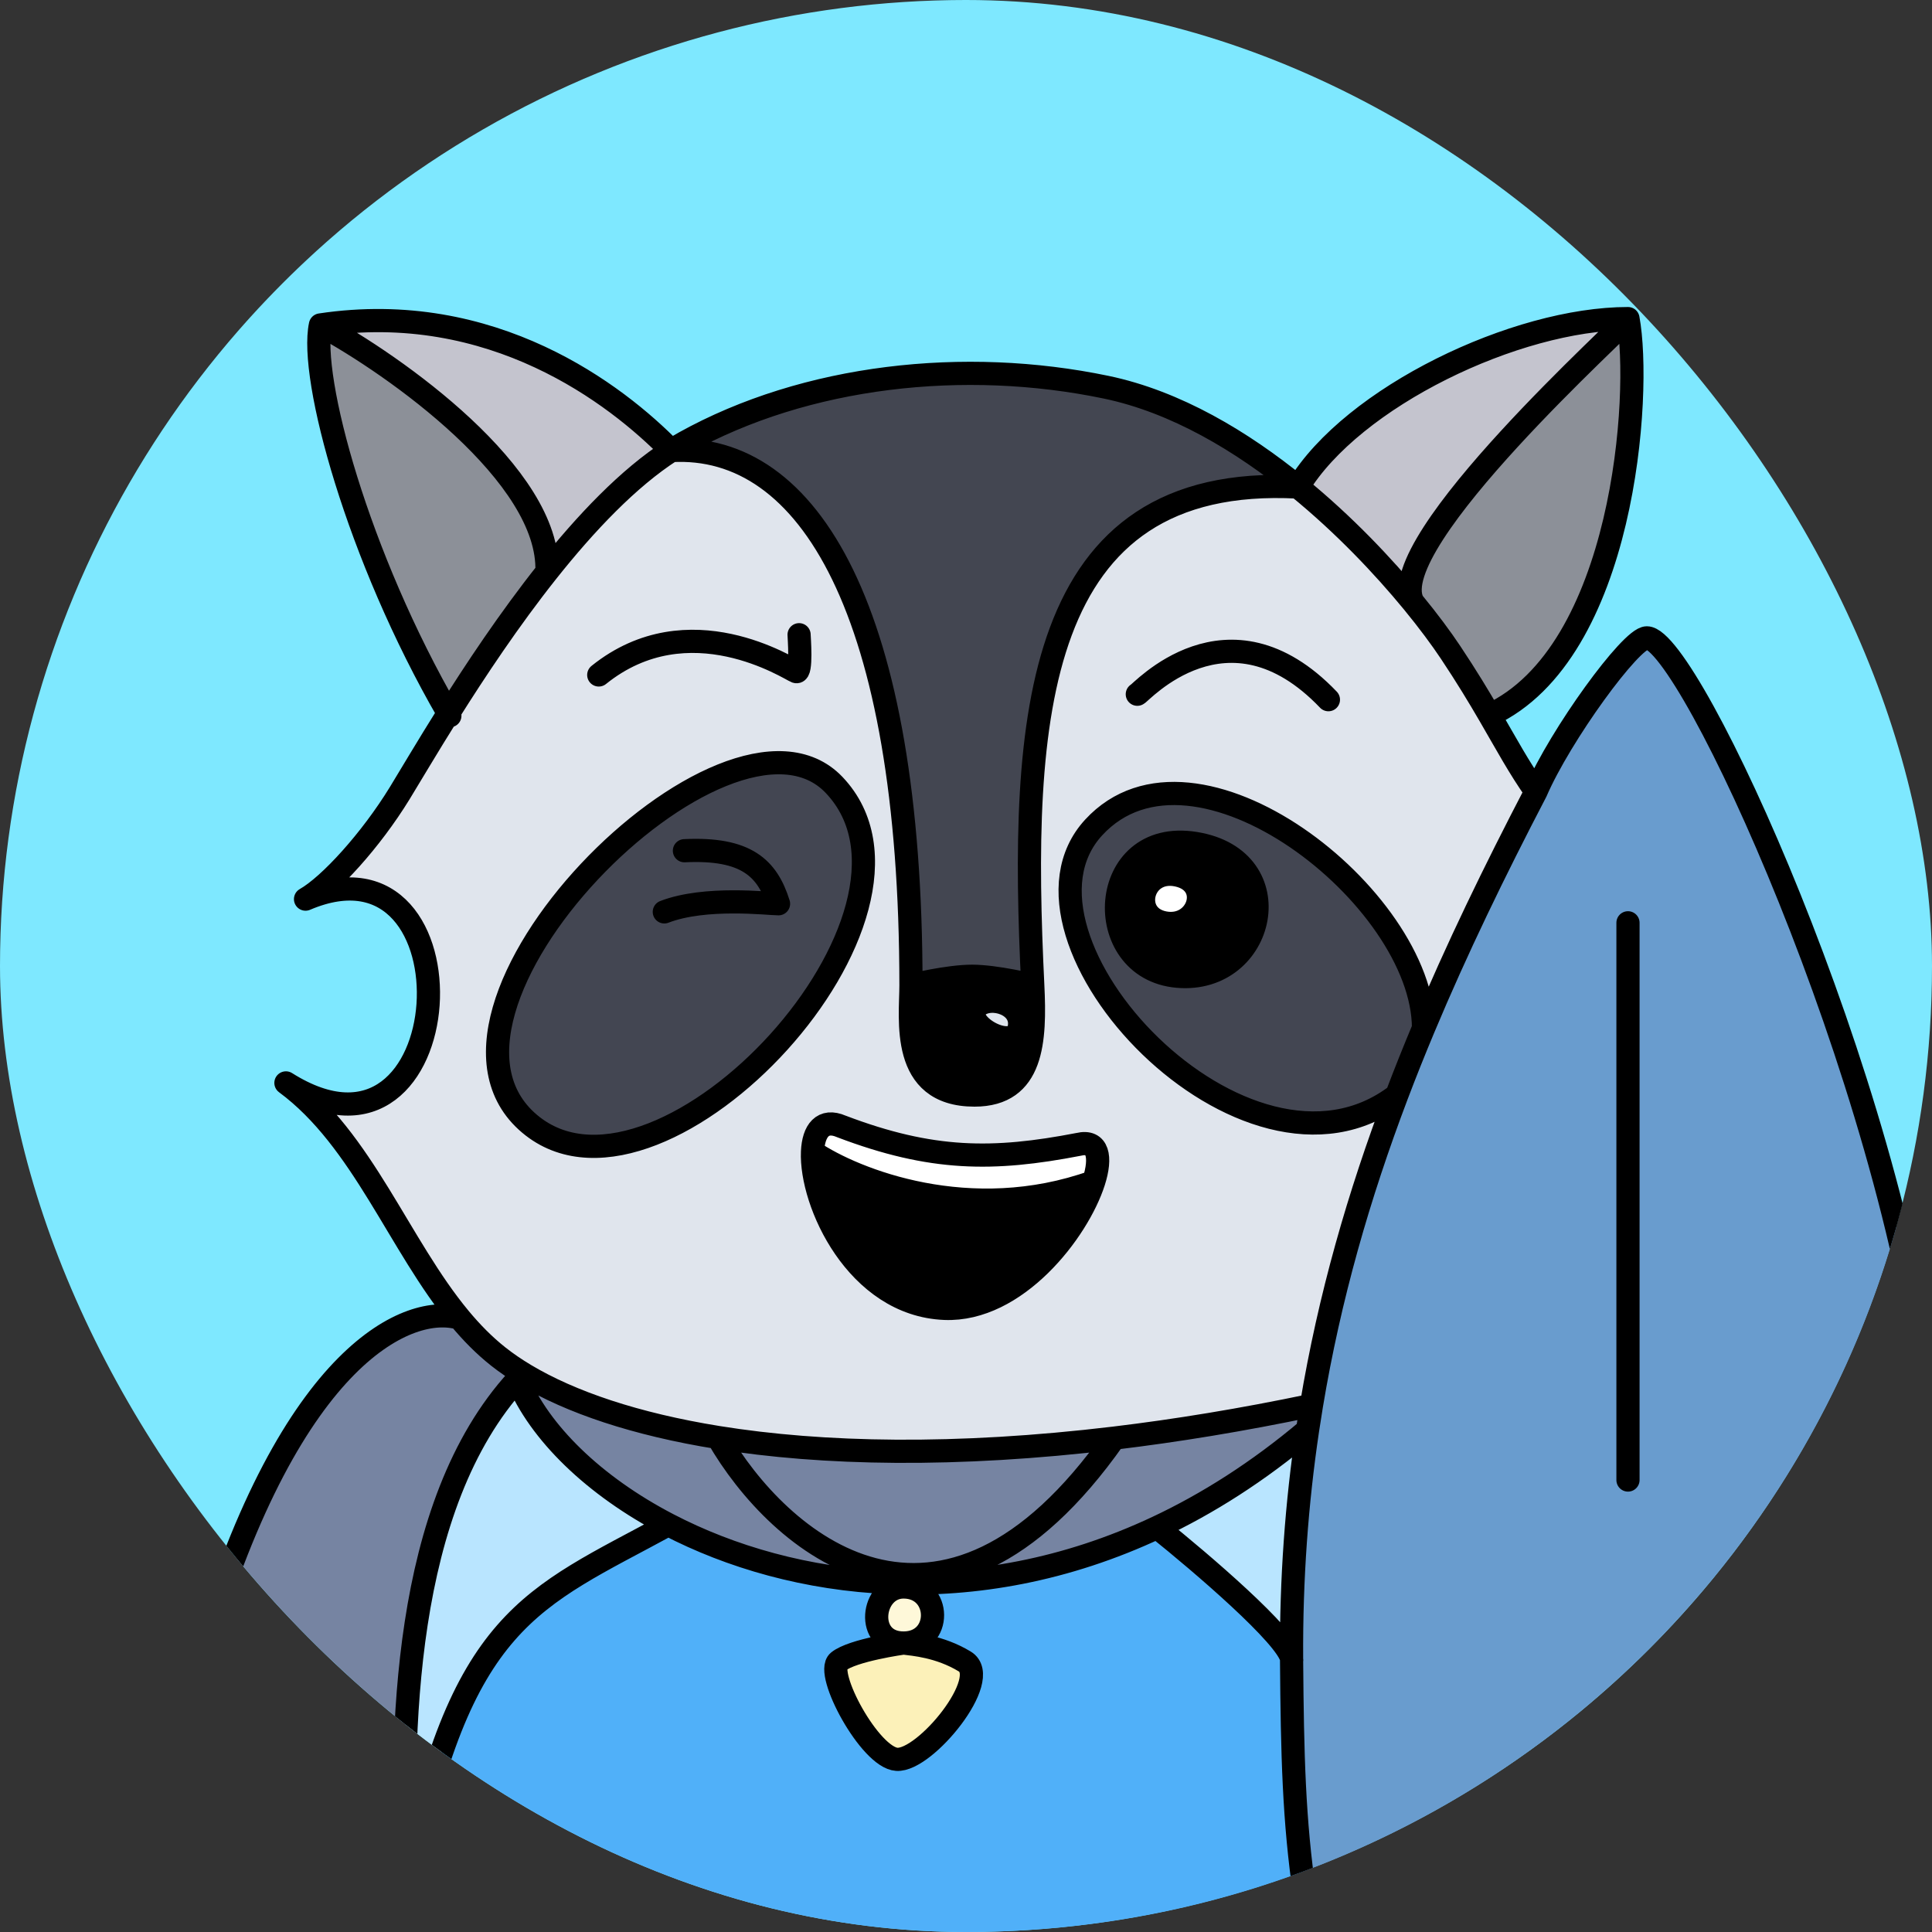 <svg width="250" height="250" viewBox="0 0 250 250" fill="none" xmlns="http://www.w3.org/2000/svg">
    <rect x="0" y="0" width="250" height="250" fill="#333333" stroke="none"/>
    <defs>
        <clipPath id="clip0_357_528">
            <rect width="250" height="250" rx="125" fill="white"/>
        </clipPath>
    </defs>
    <g clip-path="url(#clip0_357_528)">
        <circle cx="125" cy="125" r="125" fill="#7EE8FF"/>
        <path d="M86.853 58.303C79.737 51.029 63.727 38.702 41.463 42.048C51.053 47.234 71.247 61.493 70.773 74.006C75.8 67.672 81.329 61.855 86.853 58.303Z" fill="#C4C4CE"/>
        <path d="M41.463 42.048C40.011 48.826 46.248 71.949 58.029 92.298C61.497 86.775 65.899 80.147 70.773 74.006C71.247 61.493 51.053 47.234 41.463 42.048Z" fill="#8C9098"/>
        <path d="M210.66 41.226C196.18 41.226 175.01 51.362 167.96 63.02C173.948 67.9 179.052 73.319 182.816 77.899C178.831 70.164 210.738 41.674 210.66 41.226Z" fill="#C4C4CE"/>
        <path d="M187.685 84.39C189.789 87.545 191.382 90.192 192.749 92.542C210.215 84.507 212.453 50.88 210.66 41.226C210.738 41.674 178.831 70.164 182.816 77.899C184.858 80.383 186.505 82.62 187.685 84.39Z" fill="#8C9098"/>
        <path d="M143.129 50.104C124.816 46.285 104.313 48.527 88.568 57.274C87.997 57.591 87.425 57.935 86.853 58.303C104.659 57.274 117.878 79.108 117.878 127.5C117.878 127.5 122.676 126.322 125.806 126.327C128.899 126.333 133.64 127.5 133.64 127.5C131.965 93.109 133.579 61.193 167.96 63.02C160.708 57.109 152.16 51.987 143.129 50.104Z" fill="#434651"/>
        <path d="M107.934 101.573C94.157 87.082 50.238 131.277 68.952 145.759C85.962 158.923 123.773 118.233 107.934 101.573Z" fill="#434652"/>
        <path fill-rule="evenodd" clip-rule="evenodd" d="M184.201 133.053C184.201 116.111 154.584 92.89 141.525 107.07C128.273 121.459 161.302 156.622 180.749 141.7C181.846 138.807 182.998 135.926 184.201 133.053ZM154.656 109.139C167.335 111.191 163.731 127.307 152.384 126.327C141.037 125.347 141.977 107.087 154.656 109.139Z" fill="#434652"/>
        <path fill-rule="evenodd" clip-rule="evenodd" d="M154.656 109.139C167.335 111.191 163.731 127.307 152.384 126.327C141.037 125.347 141.977 107.087 154.656 109.139ZM152.384 113.243C157.075 114.27 155.096 120.279 150.639 119.41C146.181 118.541 147.694 112.217 152.384 113.243Z" fill="black"/>
        <path d="M152.384 113.243C157.075 114.27 155.096 120.279 150.639 119.41C146.181 118.541 147.694 112.217 152.384 113.243Z" fill="white"/>
        <path d="M105.14 149.035C104.852 155.586 110.851 168.837 122.231 169.303C131.481 169.682 139.469 159.331 141.525 152.916C125.514 158.642 110.597 152.714 105.14 149.035Z" fill="black"/>
        <path d="M139.569 148.081C128.532 150.212 120.573 150.212 108.872 145.759C106.482 144.725 105.26 146.293 105.14 149.035C110.597 152.714 125.514 158.642 141.525 152.916C142.554 149.705 142.098 147.48 139.569 148.081Z" fill="white"/>
        <path fill-rule="evenodd" clip-rule="evenodd" d="M117.878 127.5C117.878 131.855 116.427 141.7 126.098 141.7C133.691 141.7 133.987 134.638 133.64 127.5C133.64 127.5 128.899 126.333 125.806 126.327C122.676 126.322 117.878 127.5 117.878 127.5ZM131.876 133.053C132.512 129.953 128.177 128.663 126.46 130.228C124.16 132.325 131.206 136.314 131.876 133.053Z" fill="black"/>
        <path d="M131.876 133.053C132.512 129.953 128.177 128.663 126.46 130.228C124.16 132.325 131.206 136.314 131.876 133.053Z" fill="#DFE5ED"/>
        <path fill-rule="evenodd" clip-rule="evenodd" d="M51.709 102.659C47.996 108.711 42.67 114.57 39.535 116.346C62.316 106.628 59.881 154.56 36.999 140.128C46.94 147.469 51.629 161.121 59.48 170.578C61.007 172.418 62.654 174.098 64.482 175.543C65.521 176.364 66.68 177.158 67.959 177.922C73.834 181.433 82.218 184.291 92.898 186.012C106.445 188.196 123.686 188.551 144.187 186.092C152.201 185.13 160.714 183.739 169.699 181.858C172.023 167.874 175.832 154.663 180.749 141.7C161.302 156.622 128.273 121.459 141.525 107.07C154.584 92.89 184.201 116.111 184.201 133.053C188.471 122.854 193.383 112.736 198.75 102.437C196.554 99.323 194.944 96.315 192.749 92.542C191.382 90.192 189.789 87.545 187.685 84.39C186.505 82.62 184.858 80.383 182.816 77.899C179.052 73.319 173.948 67.9 167.96 63.02C133.579 61.193 131.965 93.109 133.64 127.5C133.987 134.638 133.691 141.7 126.098 141.7C116.427 141.7 117.878 131.855 117.878 127.5C117.878 79.108 104.659 57.274 86.853 58.303C81.329 61.855 75.8 67.672 70.773 74.006C65.899 80.147 61.497 86.775 58.029 92.298C55.237 96.744 53.05 100.475 51.709 102.659ZM108.872 145.759C120.573 150.212 128.532 150.212 139.569 148.081C142.098 147.48 142.554 149.705 141.525 152.916C139.469 159.331 131.481 169.682 122.231 169.303C110.851 168.837 104.852 155.586 105.14 149.035C105.26 146.293 106.482 144.725 108.872 145.759ZM107.934 101.573C94.157 87.082 50.238 131.277 68.952 145.759C85.962 158.923 123.773 118.233 107.934 101.573Z" fill="#E0E5ED"/>
        <path d="M64.482 175.543C62.654 174.098 61.007 172.418 59.48 170.578C53.193 168.68 37.726 174.671 26.161 213.824C14.597 252.977 39.105 253.443 52.805 248.782C52.734 247.391 52.663 245.938 52.599 244.432C51.744 224.305 52.029 194.828 66.96 178.506C67.286 178.293 67.619 178.098 67.959 177.922C66.68 177.158 65.521 176.364 64.482 175.543Z" fill="#7684A2"/>
        <path d="M92.898 186.012C106.445 188.196 123.686 188.551 144.187 186.092C121.656 218.12 100.606 199.384 92.898 186.012Z" fill="#7684A2"/>
        <path d="M67.959 177.922C67.619 178.098 67.286 178.293 66.96 178.506C69.785 185.335 76.802 192.252 86.475 197.283C102.565 205.651 126.005 208.802 149.732 197.653C156.248 194.592 162.784 190.453 169.196 185.048C169.355 183.98 169.523 182.917 169.699 181.858C160.714 183.739 152.201 185.13 144.187 186.092C121.656 218.12 100.606 199.384 92.898 186.012C82.218 184.291 73.834 181.433 67.959 177.922Z" fill="#7684A2"/>
        <path d="M86.475 197.283C76.802 192.252 69.785 185.335 66.96 178.506C52.029 194.828 51.744 224.305 52.599 244.432C59.48 209.234 68.72 206.951 86.475 197.283Z" fill="#B9E5FF"/>
        <path d="M169.196 185.048C162.784 190.453 156.248 194.592 149.732 197.653C155.48 202.253 166.586 211.763 167.129 214.626C167.065 204.296 167.792 194.49 169.196 185.048Z" fill="#B9E5FF"/>
        <path fill-rule="evenodd" clip-rule="evenodd" d="M52.599 244.432C52.663 245.938 52.734 247.391 52.805 248.782C63.471 306.246 140.886 301.07 177.913 281.1C167.913 249.722 167.322 238.847 167.131 214.994C167.13 214.871 167.129 214.749 167.129 214.626C166.586 211.763 155.48 202.253 149.732 197.653C126.005 208.802 102.565 205.651 86.475 197.283C68.72 206.951 59.48 209.234 52.599 244.432ZM116.916 205.354C121.86 205.354 121.976 212.605 116.916 212.605C118.187 212.774 121.538 212.997 124.838 214.994C128.469 217.192 119.725 227.896 116.046 227.657C112.561 227.431 106.68 216.476 108.496 214.994C110.311 213.513 116.916 212.605 116.916 212.605C111.856 212.605 112.733 205.354 116.916 205.354Z" fill="#50B0F9"/>
        <path d="M116.916 212.605C116.916 212.605 110.311 213.513 108.496 214.994C106.68 216.476 112.561 227.431 116.046 227.657C119.725 227.896 128.469 217.192 124.838 214.994C121.538 212.997 118.187 212.774 116.916 212.605Z" fill="#FCF1B9"/>
        <path d="M116.916 205.354C121.86 205.354 121.976 212.605 116.916 212.605C111.856 212.605 112.733 205.354 116.916 205.354Z" fill="#FEF8D9"/>
        <path d="M213.1 82.538C211.042 82.538 201.889 95.15 198.75 102.437C193.383 112.736 188.471 122.854 184.201 133.053C182.998 135.926 181.846 138.807 180.749 141.7C175.832 154.663 172.023 167.874 169.699 181.858C169.523 182.917 169.355 183.98 169.196 185.048C167.792 194.49 167.065 204.296 167.129 214.626C167.155 214.765 167.156 214.888 167.131 214.994C167.322 238.847 167.913 249.722 177.913 281.1C190.803 290.704 232.507 288.177 243.628 275.539C249.694 255.572 253.738 216.648 249.694 181.858C244.75 139.32 218.528 82.538 213.1 82.538Z" fill="#699CCE"/>
        <path d="M198.75 102.437C201.889 95.15 211.042 82.538 213.1 82.538C218.528 82.538 244.75 139.32 249.694 181.858C253.738 216.648 249.694 255.572 243.628 275.539C232.507 288.177 190.803 290.704 177.913 281.1M198.75 102.437C196.554 99.323 194.944 96.315 192.749 92.542M198.75 102.437C193.383 112.736 188.471 122.854 184.201 133.053M177.913 281.1C167.913 249.722 167.322 238.847 167.131 214.994M177.913 281.1C140.886 301.07 63.471 306.246 52.805 248.782M169.699 181.858C169.523 182.917 169.355 183.98 169.196 185.048M169.699 181.858C160.714 183.739 152.201 185.13 144.187 186.092M169.699 181.858C172.023 167.874 175.832 154.663 180.749 141.7M59.48 170.578C51.629 161.121 46.94 147.469 36.999 140.128C59.881 154.56 62.316 106.628 39.535 116.346C42.67 114.57 47.996 108.711 51.709 102.659C53.05 100.475 55.237 96.744 58.029 92.298M59.48 170.578C61.007 172.418 62.654 174.098 64.482 175.543C65.521 176.364 66.68 177.158 67.959 177.922M59.48 170.578C53.193 168.68 37.726 174.671 26.161 213.824C14.597 252.977 39.105 253.443 52.805 248.782M52.805 248.782C52.734 247.391 52.663 245.938 52.599 244.432M67.959 177.922C67.619 178.098 67.286 178.293 66.96 178.506M67.959 177.922C73.834 181.433 82.218 184.291 92.898 186.012M66.96 178.506C69.785 185.335 76.802 192.252 86.475 197.283M66.96 178.506C52.029 194.828 51.744 224.305 52.599 244.432M169.196 185.048C162.784 190.453 156.248 194.592 149.732 197.653M169.196 185.048C167.792 194.49 167.065 204.296 167.129 214.626M92.898 186.012C106.445 188.196 123.686 188.551 144.187 186.092M92.898 186.012C100.606 199.384 121.656 218.12 144.187 186.092M116.916 212.605C121.976 212.605 121.86 205.354 116.916 205.354C112.733 205.354 111.856 212.605 116.916 212.605ZM116.916 212.605C116.916 212.605 110.311 213.513 108.496 214.994C106.68 216.476 112.561 227.431 116.046 227.657C119.725 227.896 128.469 217.192 124.838 214.994C121.538 212.997 118.187 212.774 116.916 212.605ZM86.475 197.283C68.72 206.951 59.48 209.234 52.599 244.432M86.475 197.283C102.565 205.651 126.005 208.802 149.732 197.653M149.732 197.653C155.48 202.253 166.586 211.763 167.129 214.626M167.131 214.994C167.156 214.888 167.155 214.765 167.129 214.626M167.131 214.994C167.13 214.871 167.129 214.749 167.129 214.626M86.853 58.303C87.425 57.935 87.997 57.591 88.568 57.274C104.313 48.527 124.816 46.285 143.129 50.104C152.16 51.987 160.708 57.109 167.96 63.02M86.853 58.303C79.737 51.029 63.727 38.702 41.463 42.048M86.853 58.303C81.329 61.855 75.8 67.672 70.773 74.006M86.853 58.303C104.659 57.274 117.878 79.108 117.878 127.5M41.463 42.048C51.053 47.234 71.247 61.493 70.773 74.006M41.463 42.048C40.011 48.826 46.248 71.949 58.029 92.298M58.212 92.612C58.151 92.508 58.09 92.403 58.029 92.298M70.773 74.006C65.899 80.147 61.497 86.775 58.029 92.298M167.96 63.02C175.01 51.362 196.18 41.226 210.66 41.226M167.96 63.02C173.948 67.9 179.052 73.319 182.816 77.899M167.96 63.02C133.579 61.193 131.965 93.109 133.64 127.5M210.66 41.226C212.453 50.88 210.215 84.507 192.749 92.542M210.66 41.226C210.738 41.674 178.831 70.164 182.816 77.899M192.749 92.542C191.382 90.192 189.789 87.545 187.685 84.39C186.505 82.62 184.858 80.383 182.816 77.899M117.878 127.5C117.878 131.855 116.427 141.7 126.098 141.7C133.691 141.7 133.987 134.638 133.64 127.5M117.878 127.5C117.878 127.5 122.676 126.322 125.806 126.327C128.899 126.333 133.64 127.5 133.64 127.5M103.402 82.133C103.402 82.404 103.781 87.177 103.022 86.905C102.263 86.634 89.139 77.957 77.479 87.339M147.167 89.834C147.492 89.834 158.826 76.873 171.896 90.539M105.14 149.035C104.852 155.586 110.851 168.837 122.231 169.303C131.481 169.682 139.469 159.331 141.525 152.916M105.14 149.035C105.26 146.293 106.482 144.725 108.872 145.759C120.573 150.212 128.532 150.212 139.569 148.081C142.098 147.48 142.554 149.705 141.525 152.916M105.14 149.035C110.597 152.714 125.514 158.642 141.525 152.916M88.564 110.082C96.59 109.695 99.302 112.352 100.741 116.946C99.413 116.946 91.276 115.949 85.962 117.997M184.201 133.053C184.201 116.111 154.584 92.89 141.525 107.07C128.273 121.459 161.302 156.622 180.749 141.7M184.201 133.053C182.998 135.926 181.846 138.807 180.749 141.7M210.66 119.41V191.515M131.876 133.053C132.512 129.953 128.177 128.663 126.46 130.228C124.16 132.325 131.206 136.314 131.876 133.053ZM107.934 101.573C94.157 87.082 50.238 131.277 68.952 145.759C85.962 158.923 123.773 118.233 107.934 101.573ZM152.384 113.243C157.075 114.27 155.096 120.279 150.639 119.41C146.181 118.541 147.694 112.217 152.384 113.243ZM154.656 109.139C167.335 111.191 163.731 127.307 152.384 126.327C141.037 125.347 141.977 107.087 154.656 109.139Z" stroke="black" stroke-width="3" stroke-linecap="round" stroke-linejoin="round"/>
    </g>
</svg>
